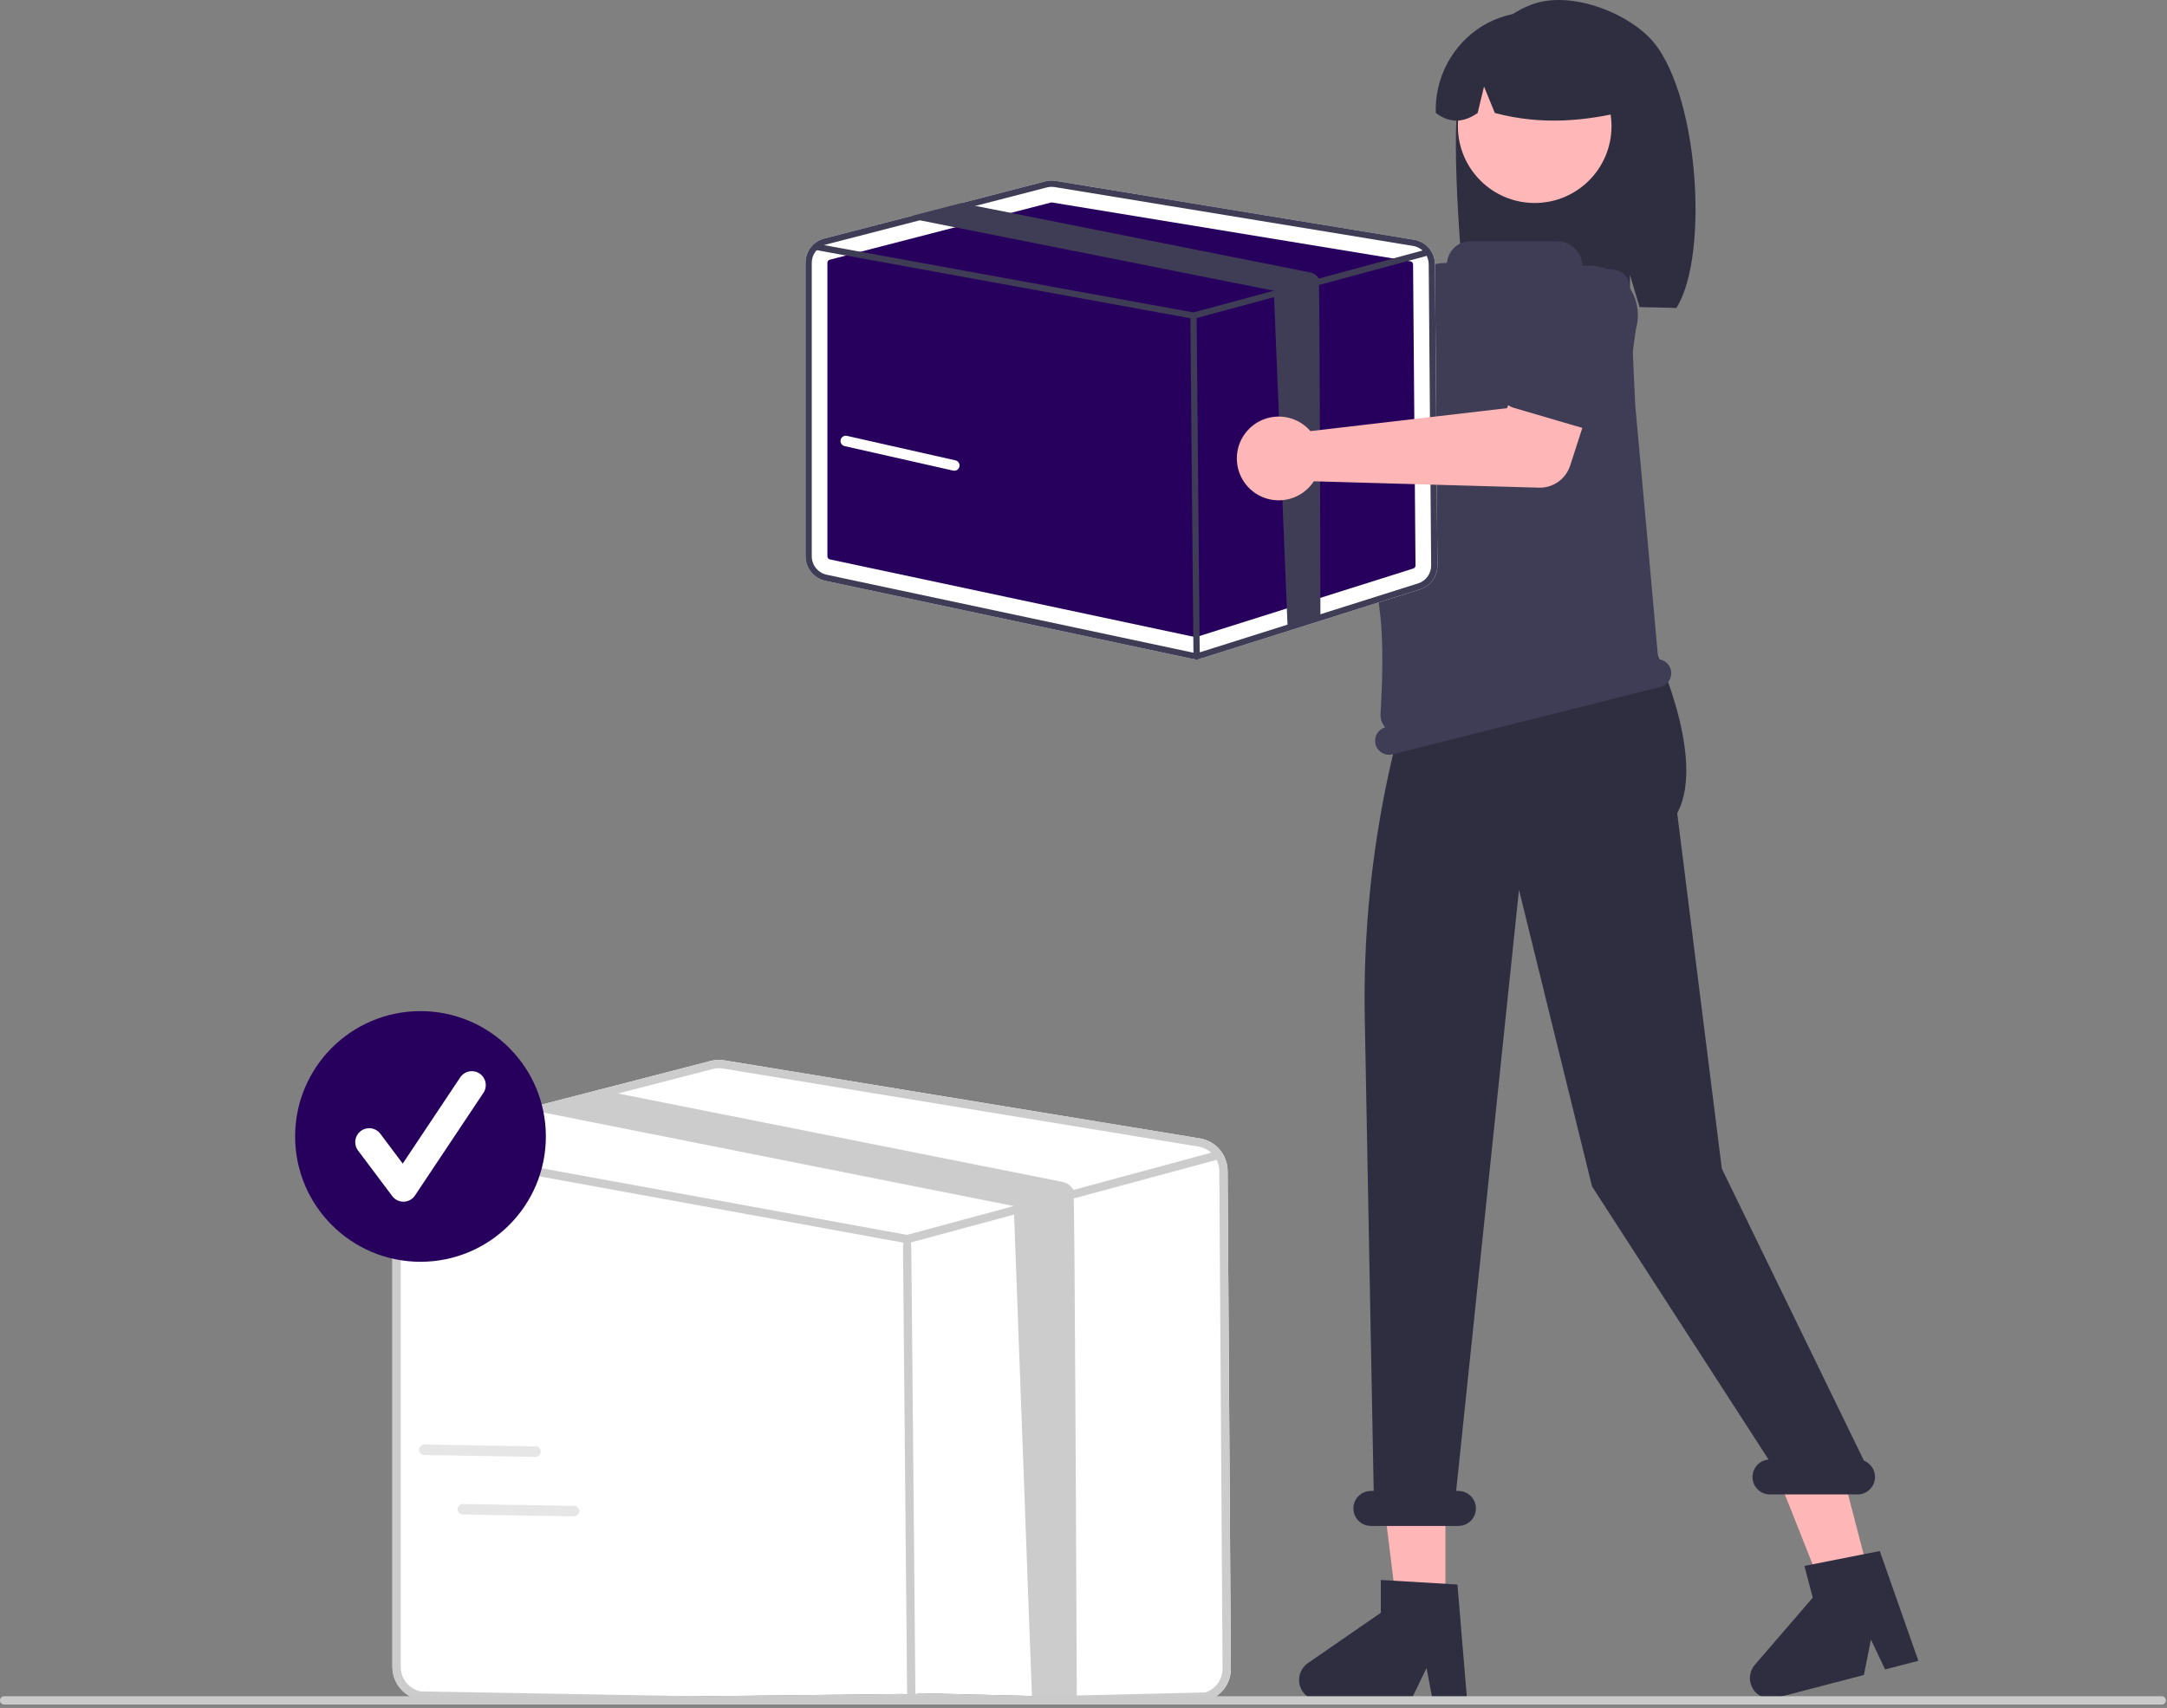 <svg width="619" height="488" viewBox="0 0 619 488" fill="none" xmlns="http://www.w3.org/2000/svg">
<rect x="0" y="0" width="619" height="488" fill="#808080" stroke="none"/>
<g clip-path="url(#clip0_144_2)">
<path d="M326.932 69.084C327.072 69.699 327.163 70.324 327.205 70.953L376.169 99.201L388.071 92.349L400.758 108.959L380.868 123.136C379.261 124.281 377.326 124.874 375.353 124.826C373.38 124.778 371.477 124.091 369.927 122.869L319.437 83.037C317.158 83.88 314.677 84.01 312.323 83.409C309.968 82.808 307.853 81.504 306.258 79.671C304.663 77.838 303.663 75.563 303.393 73.149C303.122 70.734 303.593 68.294 304.743 66.154C305.893 64.013 307.667 62.274 309.83 61.166C311.992 60.059 314.441 59.636 316.85 59.954C319.258 60.272 321.513 61.316 323.314 62.947C325.115 64.578 326.377 66.718 326.932 69.084Z" fill="#FFB6B6"/>
<path d="M376.849 96.082C377.004 95.361 377.313 94.683 377.755 94.093C378.196 93.502 378.76 93.014 379.407 92.662L402.013 80.345C405.023 78.073 408.812 77.087 412.548 77.604C416.284 78.122 419.662 80.099 421.942 83.104C424.222 86.108 425.217 89.894 424.71 93.632C424.202 97.369 422.233 100.752 419.235 103.04L401.117 121.446C400.6 121.971 399.976 122.379 399.287 122.641C398.598 122.903 397.861 123.014 397.125 122.965C396.39 122.917 395.673 122.711 395.025 122.36C394.376 122.01 393.811 121.524 393.367 120.936L377.767 100.254C377.323 99.665 377.011 98.988 376.853 98.268C376.694 97.548 376.693 96.802 376.849 96.082Z" fill="#3F3D56"/>
<path d="M417.235 24.476C420.488 14.11 427.884 4.603 438.113 1.099C448.343 -2.405 463.321 2.933 471.012 10.597C485.079 24.616 488.512 72.779 478.847 87.999C476.925 87.897 470.292 87.822 468.346 87.749L465.594 78.576V87.659C450.407 87.189 434.597 87.483 418.778 87.787C417.36 77.011 413.983 34.841 417.235 24.476Z" fill="#2F2E41"/>
<path d="M412.883 459.573H399.032L392.443 406.146L412.886 406.147L412.883 459.573Z" fill="#FFB6B6"/>
<path d="M534.137 450.96L520.734 454.453L500.881 404.416L520.663 399.261L534.137 450.96Z" fill="#FFB6B6"/>
<path d="M457.805 131.433L460.944 139.593L460.316 147.753L398.892 169.028L401.94 133.316L408.844 125.155L457.805 131.433Z" fill="#FFB6B6"/>
<path d="M438.384 58C450.5 58 460.322 48.178 460.322 36.061C460.322 23.945 450.5 14.123 438.384 14.123C426.268 14.123 416.446 23.945 416.446 36.061C416.446 48.178 426.268 58 438.384 58Z" fill="#FFB7B7"/>
<path d="M423.31 7.494C427.525 4.924 432.353 3.534 437.29 3.469C442.226 3.404 447.09 4.666 451.371 7.124C455.653 9.582 459.196 13.145 461.629 17.44C464.062 21.736 465.297 26.606 465.204 31.542C453.245 34.599 440.501 35.877 426.996 32.278L423.909 24.723L422.089 32.284C417.958 35.19 413.97 35.185 410.126 32.268C409.963 27.346 411.095 22.467 413.409 18.12C415.722 13.772 419.136 10.108 423.31 7.494Z" fill="#2F2E41"/>
<path d="M419.079 485.874H409.251L407.496 476.594L403.003 485.874H376.935C375.685 485.874 374.469 485.475 373.462 484.734C372.456 483.994 371.712 482.951 371.34 481.758C370.968 480.565 370.988 479.284 371.395 478.103C371.803 476.922 372.577 475.902 373.605 475.192L394.422 460.815V451.434L416.318 452.74L419.079 485.874Z" fill="#2F2E41"/>
<path d="M547.981 474.531L538.47 477.01L534.432 468.473L532.425 478.586L507.2 485.161C505.991 485.476 504.712 485.397 503.552 484.934C502.391 484.471 501.408 483.65 500.748 482.589C500.087 481.529 499.782 480.285 499.879 479.039C499.975 477.793 500.467 476.611 501.283 475.664L517.801 456.501L515.435 447.423L536.952 443.165L547.981 474.531Z" fill="#2F2E41"/>
<path d="M532.438 417.361L491.836 333.913L479.091 232.347C487.879 216.027 471.558 182.818 471.558 182.818V168.875L408.338 180.802C395.407 216.07 389.137 253.433 389.846 290.99L392.393 426H391.594C390.268 426 388.996 426.527 388.058 427.464C387.121 428.402 386.594 429.674 386.594 431C386.594 432.326 387.121 433.598 388.058 434.535C388.996 435.473 390.268 436 391.594 436H416.594C417.92 436 419.192 435.473 420.129 434.535C421.067 433.598 421.594 432.326 421.594 431C421.594 429.674 421.067 428.402 420.129 427.464C419.192 426.527 417.92 426 416.594 426H415.949L433.896 254.243L454.764 339.001L505.194 417.04C503.907 417.14 502.71 417.735 501.853 418.7C500.996 419.664 500.546 420.923 500.598 422.213C500.65 423.502 501.199 424.721 502.131 425.613C503.062 426.506 504.304 427.003 505.594 427H530.594C531.757 427.001 532.883 426.597 533.78 425.856C534.676 425.116 535.286 424.086 535.505 422.943C535.723 421.801 535.536 420.619 534.977 419.6C534.417 418.581 533.519 417.789 532.438 417.361Z" fill="#2F2E41"/>
<path d="M477.274 191.367C477.066 190.551 476.605 189.822 475.958 189.284C475.31 188.746 474.509 188.427 473.669 188.372C472.835 178.845 467.329 117.743 467.12 115.951L467.112 115.875L465.517 81.817C465.459 80.58 464.948 79.408 464.08 78.524C463.213 77.641 462.05 77.108 460.815 77.027L452.394 76.476C452.279 76.472 452.169 76.424 452.089 76.341C452.008 76.258 451.963 76.147 451.963 76.031C451.963 75.101 451.78 74.18 451.424 73.321C451.069 72.462 450.547 71.681 449.889 71.024C449.232 70.366 448.451 69.845 447.592 69.489C446.733 69.133 445.812 68.95 444.882 68.95H419.951C418.336 68.95 416.777 69.54 415.566 70.609C414.356 71.678 413.577 73.151 413.375 74.754C413.364 74.864 413.312 74.966 413.229 75.039C413.146 75.113 413.038 75.152 412.927 75.15L412.924 75.15C410.091 75.091 407.332 76.05 405.145 77.853C402.959 79.655 401.492 82.182 401.009 84.974C397.6 104.805 390.77 149.814 394.147 174.836C395.323 183.547 394.788 196.648 394.344 203.936C394.3 204.64 394.395 205.346 394.624 206.014C394.853 206.681 395.212 207.297 395.679 207.826C394.685 208.112 393.841 208.774 393.325 209.671C392.809 210.567 392.661 211.63 392.913 212.633C393.172 213.662 393.83 214.545 394.74 215.089C395.651 215.633 396.741 215.793 397.769 215.534L474.373 196.223C475.402 195.964 476.285 195.307 476.829 194.396C477.373 193.485 477.533 192.396 477.274 191.367Z" fill="#3F3D56"/>
<path d="M350.668 334.55C350.654 332.313 349.848 330.154 348.394 328.455C346.939 326.756 344.93 325.627 342.723 325.268L206.908 302.966C205.606 302.75 204.273 302.81 202.995 303.14L171.166 311.37L152.903 316.098L119.201 324.81C117.166 325.338 115.365 326.527 114.078 328.189C112.792 329.852 112.094 331.894 112.094 333.996V476.311C112.104 478.48 112.853 480.581 114.219 482.268C115.584 483.954 117.484 485.124 119.604 485.584L257.941 484.018C258.59 484.157 259.253 484.226 259.917 484.223C260.885 484.225 261.848 484.078 262.771 483.788L344.96 485.834C346.9 485.228 348.593 484.014 349.788 482.37C350.982 480.727 351.616 478.742 351.593 476.71L350.668 334.55Z" fill="white"/>
<path d="M350.668 334.55C350.654 332.313 349.848 330.154 348.394 328.455C346.939 326.756 344.93 325.627 342.723 325.268L206.908 302.966C205.606 302.75 204.273 302.81 202.995 303.14L171.166 311.37L152.903 316.098L119.201 324.81C117.166 325.338 115.365 326.527 114.078 328.189C112.792 329.852 112.094 331.894 112.094 333.996V476.311C112.104 478.48 112.853 480.581 114.219 482.268C115.584 483.954 117.484 485.124 119.604 485.584L257.941 484.018C258.59 484.157 259.253 484.226 259.917 484.223C260.885 484.225 261.848 484.078 262.771 483.788L344.96 485.834C346.9 485.228 348.593 484.014 349.788 482.37C350.982 480.727 351.616 478.742 351.593 476.71L350.668 334.55ZM344.249 483.572L262.06 485.527C260.887 485.893 259.641 485.953 258.439 485.701L120.094 483.268C118.505 482.921 117.081 482.043 116.057 480.778C115.034 479.514 114.472 477.938 114.465 476.311V333.996C114.466 332.539 114.914 331.118 115.748 329.923C116.582 328.729 117.762 327.819 119.13 327.316C119.347 327.234 119.569 327.166 119.794 327.11L155.449 317.892L176.534 312.437L203.588 305.44C204.168 305.286 204.766 305.209 205.367 305.211C205.753 305.211 206.139 305.243 206.521 305.306L342.336 327.608C343.428 327.788 344.465 328.219 345.362 328.868C346.259 329.517 346.993 330.366 347.506 331.348C348.019 332.343 348.29 333.446 348.297 334.566L349.222 476.726C349.239 478.25 348.764 479.739 347.868 480.972C346.973 482.206 345.703 483.117 344.249 483.572Z" fill="#CCCCCC"/>
<path d="M347.506 331.348C347.414 331.409 347.312 331.454 347.206 331.482L307.257 342.282L294.822 345.642L259.451 355.2C259.35 355.225 259.246 355.238 259.142 355.239C259.071 355.238 259 355.233 258.929 355.224L116.307 329.221L115.833 329.134C115.524 329.076 115.251 328.898 115.073 328.639C114.894 328.38 114.826 328.061 114.883 327.752C114.939 327.443 115.116 327.168 115.374 326.989C115.632 326.809 115.95 326.739 116.26 326.794L119.13 327.316L259.095 352.836L289.58 344.598L306.633 339.989L345.964 329.356L346.589 329.19C346.859 329.118 347.145 329.144 347.398 329.263C347.651 329.381 347.854 329.585 347.973 329.838C348.003 329.898 348.027 329.962 348.044 330.028C348.109 330.276 348.092 330.539 347.995 330.777C347.898 331.015 347.726 331.216 347.506 331.348Z" fill="#CCCCCC"/>
<path d="M260.328 484.5C259.678 484.5 259.149 483.977 259.142 487.325L257.957 358.064C257.95 353.41 258.477 352.874 259.132 352.868H259.142C259.793 352.868 260.322 353.391 260.328 358.043L261.514 487.303C261.52 483.958 260.994 484.494 260.339 484.5H260.328Z" fill="#CCCCCC"/>
<path d="M307.594 486L294.821 486.135L289.58 344.598L155.837 317.987C155.706 317.964 155.576 317.932 155.449 317.892C154.422 317.6 153.524 316.967 152.904 316.098L171.166 311.37L176.534 312.437L303.439 337.681C304.106 337.813 304.737 338.087 305.288 338.486C305.84 338.884 306.298 339.397 306.633 339.989C307.028 340.677 307.586 485.178 307.594 486Z" fill="#CCCCCC"/>
<path d="M409.896 75.489C409.886 73.804 409.278 72.177 408.182 70.896C407.086 69.616 405.572 68.765 403.908 68.494L301.551 51.686C300.57 51.524 299.565 51.568 298.602 51.817L274.614 58.02L260.85 61.583L235.45 68.149C233.917 68.547 232.559 69.443 231.59 70.696C230.62 71.949 230.094 73.488 230.094 75.072V158.965C230.101 160.6 230.666 162.183 231.695 163.454C232.725 164.725 234.156 165.606 235.754 165.954L340.012 188.136C340.501 188.242 341.001 188.293 341.501 188.291C342.231 188.293 342.956 188.182 343.652 187.964L405.595 168.403C407.056 167.946 408.332 167.031 409.233 165.793C410.133 164.554 410.61 163.058 410.594 161.527L409.896 75.489Z" fill="white"/>
<path d="M300.392 57.847C300.317 57.847 300.243 57.856 300.171 57.875L237.018 74.207C236.827 74.257 236.657 74.368 236.536 74.525C236.415 74.681 236.35 74.873 236.35 75.071V158.962C236.35 159.166 236.421 159.364 236.549 159.523C236.678 159.682 236.857 159.792 237.056 159.835L341.314 182.018C341.465 182.05 341.622 182.042 341.769 181.996L403.712 162.435C403.895 162.378 404.054 162.264 404.166 162.109C404.279 161.954 404.338 161.768 404.336 161.576L403.641 75.539C403.64 75.329 403.564 75.126 403.427 74.966C403.29 74.806 403.101 74.7 402.893 74.666L300.536 57.858C300.489 57.851 300.44 57.847 300.392 57.847Z" fill="#27005D"/>
<path d="M409.896 75.489C409.886 73.804 409.278 72.177 408.182 70.896C407.086 69.616 405.572 68.765 403.908 68.494L301.551 51.686C300.57 51.524 299.565 51.568 298.602 51.817L274.614 58.02L260.85 61.583L235.45 68.149C233.917 68.547 232.559 69.443 231.59 70.696C230.62 71.949 230.094 73.488 230.094 75.072V158.965C230.101 160.6 230.666 162.183 231.695 163.454C232.725 164.725 234.156 165.606 235.754 165.954L340.012 188.136C340.501 188.242 341.001 188.293 341.501 188.291C342.231 188.293 342.956 188.182 343.652 187.964L405.595 168.403C407.056 167.946 408.332 167.031 409.233 165.793C410.133 164.554 410.61 163.058 410.594 161.527L409.896 75.489ZM405.058 166.698L343.116 186.259C342.233 186.535 341.293 186.58 340.387 186.391L236.123 164.208C234.925 163.947 233.852 163.285 233.081 162.332C232.31 161.379 231.887 160.191 231.881 158.965V75.072C231.882 73.974 232.219 72.903 232.848 72.003C233.477 71.103 234.366 70.417 235.397 70.037C235.56 69.976 235.727 69.924 235.897 69.883L262.769 62.935L278.66 58.824L299.049 53.551C299.486 53.434 299.937 53.376 300.389 53.378C300.681 53.378 300.972 53.402 301.259 53.45L403.616 70.258C404.44 70.393 405.221 70.718 405.897 71.207C406.574 71.697 407.127 72.336 407.513 73.076C407.9 73.826 408.104 74.657 408.109 75.501L408.806 161.539C408.819 162.687 408.461 163.81 407.786 164.739C407.111 165.668 406.155 166.355 405.058 166.698Z" fill="#3F3D56"/>
<path d="M407.513 73.076C407.443 73.122 407.367 73.156 407.287 73.177L377.179 81.317L367.807 83.849L341.15 91.052C341.074 91.071 340.996 91.081 340.917 91.082C340.864 91.081 340.81 91.077 340.757 91.07L233.269 71.473L232.912 71.408C232.679 71.364 232.473 71.23 232.338 71.035C232.204 70.84 232.152 70.599 232.195 70.366C232.237 70.133 232.37 69.926 232.565 69.791C232.76 69.655 233 69.603 233.234 69.644L235.396 70.037L340.882 89.271L363.857 83.062L376.709 79.588L406.351 71.575L406.822 71.45C407.025 71.396 407.241 71.415 407.432 71.505C407.622 71.594 407.775 71.747 407.864 71.938C407.888 71.984 407.905 72.032 407.918 72.081C407.967 72.269 407.954 72.467 407.881 72.646C407.808 72.826 407.679 72.977 407.513 73.076Z" fill="#3F3D56"/>
<path d="M341.811 188.5C341.575 188.5 341.349 188.407 341.182 188.241C341.014 188.075 340.919 187.85 340.917 187.615L340.023 90.197C340.021 89.96 340.113 89.732 340.28 89.562C340.446 89.393 340.672 89.297 340.909 89.295H340.917C341.153 89.295 341.379 89.388 341.546 89.554C341.714 89.72 341.809 89.945 341.811 90.18L342.705 187.598C342.707 187.835 342.615 188.063 342.449 188.233C342.283 188.402 342.056 188.498 341.819 188.5H341.811Z" fill="#3F3D56"/>
<path d="M377.179 176.649L367.807 179.181L363.857 83.063L263.061 63.007C262.962 62.99 262.864 62.966 262.769 62.935C261.994 62.715 261.318 62.238 260.85 61.583L274.614 58.02L278.659 58.824L374.302 77.849C374.804 77.948 375.28 78.155 375.695 78.456C376.111 78.756 376.457 79.142 376.709 79.589C377.007 80.107 377.173 176.029 377.179 176.649Z" fill="#3F3D56"/>
<path d="M372.98 121.846C373.46 122.256 373.906 122.703 374.315 123.183L430.461 116.626L435.922 104.025L456.015 109.781L448.516 133.027C447.91 134.905 446.712 136.535 445.1 137.674C443.489 138.813 441.551 139.398 439.579 139.342L375.294 137.515C373.969 139.551 372.055 141.136 369.807 142.059C367.56 142.982 365.084 143.198 362.711 142.679C360.337 142.161 358.177 140.932 356.519 139.156C354.861 137.38 353.782 135.141 353.428 132.738C353.073 130.334 353.458 127.879 354.532 125.7C355.607 123.521 357.319 121.72 359.442 120.538C361.564 119.355 363.997 118.847 366.415 119.081C368.833 119.314 371.123 120.279 372.98 121.846Z" fill="#FFB6B6"/>
<path d="M429.146 113.718C428.84 113.047 428.683 112.318 428.685 111.581C428.687 110.844 428.848 110.116 429.157 109.447L439.945 86.073C441.004 82.453 443.456 79.402 446.762 77.588C450.069 75.773 453.959 75.344 457.582 76.394C461.204 77.444 464.262 79.887 466.085 83.189C467.909 86.49 468.348 90.38 467.308 94.005L463.755 119.586C463.654 120.316 463.396 121.016 463 121.638C462.604 122.259 462.078 122.788 461.459 123.188C460.84 123.588 460.142 123.85 459.413 123.956C458.683 124.062 457.94 124.01 457.232 123.803L432.372 116.517C431.665 116.31 431.01 115.953 430.453 115.47C429.896 114.987 429.45 114.389 429.146 113.718Z" fill="#3F3D56"/>
<path d="M617.485 487.041H1.191C0.875 487.04 0.573 486.914 0.351 486.691C0.128 486.468 0.003 486.166 0.003 485.85C0.003 485.535 0.128 485.233 0.351 485.01C0.573 484.786 0.875 484.661 1.191 484.66H617.485C617.8 484.66 618.103 484.785 618.327 485.008C618.55 485.232 618.675 485.535 618.675 485.85C618.675 486.166 618.55 486.469 618.327 486.692C618.103 486.916 617.8 487.041 617.485 487.041Z" fill="#CACACA"/>
<path d="M120.113 360.524C139.891 360.524 155.924 344.491 155.924 324.713C155.924 304.935 139.891 288.902 120.113 288.902C100.335 288.902 84.302 304.935 84.302 324.713C84.302 344.491 100.335 360.524 120.113 360.524Z" fill="#27005D"/>
<path d="M115.227 343.35C114.609 343.35 113.999 343.206 113.446 342.93C112.893 342.653 112.412 342.251 112.041 341.757L102.271 328.73C101.637 327.885 101.365 326.823 101.514 325.777C101.664 324.731 102.223 323.787 103.068 323.153C103.913 322.52 104.975 322.247 106.021 322.397C107.067 322.546 108.011 323.105 108.645 323.95L115.036 332.472L131.453 307.848C131.742 307.411 132.115 307.035 132.55 306.742C132.985 306.45 133.473 306.246 133.987 306.142C134.501 306.038 135.03 306.037 135.544 306.139C136.058 306.24 136.548 306.442 136.984 306.732C137.42 307.023 137.794 307.397 138.086 307.833C138.377 308.269 138.579 308.758 138.681 309.272C138.783 309.786 138.783 310.315 138.68 310.829C138.577 311.343 138.374 311.832 138.082 312.267L118.542 341.576C118.189 342.107 117.713 342.544 117.156 342.853C116.598 343.161 115.975 343.331 115.338 343.349C115.301 343.35 115.264 343.35 115.227 343.35Z" fill="white"/>
<path d="M272.594 134.501C272.483 134.501 272.372 134.488 272.263 134.464L241.263 127.464C240.876 127.376 240.539 127.137 240.327 126.801C240.115 126.465 240.045 126.058 240.132 125.671C240.219 125.283 240.457 124.946 240.793 124.733C241.129 124.52 241.536 124.45 241.923 124.537L272.923 131.537C273.283 131.618 273.601 131.829 273.815 132.13C274.029 132.43 274.125 132.799 274.084 133.166C274.043 133.533 273.869 133.871 273.594 134.118C273.319 134.364 272.963 134.5 272.594 134.501Z" fill="white"/>
<path d="M153.288 416.236C153.179 416.259 153.068 416.269 152.957 416.268L121.181 415.732C120.783 415.725 120.405 415.56 120.129 415.274C119.853 414.989 119.702 414.605 119.709 414.208C119.715 413.81 119.879 413.432 120.165 413.155C120.45 412.879 120.833 412.727 121.23 412.733L153.006 413.268C153.375 413.274 153.729 413.416 154 413.667C154.271 413.917 154.44 414.259 154.475 414.626C154.509 414.993 154.408 415.361 154.189 415.658C153.97 415.955 153.649 416.161 153.288 416.236Z" fill="#E6E6E6"/>
<path d="M164.288 433.236C164.179 433.259 164.068 433.269 163.957 433.268L132.181 432.732C131.783 432.725 131.405 432.56 131.129 432.274C130.853 431.989 130.702 431.605 130.709 431.208C130.715 430.81 130.879 430.432 131.165 430.155C131.45 429.879 131.833 429.727 132.23 429.733L164.006 430.268C164.375 430.274 164.729 430.416 165 430.667C165.271 430.917 165.44 431.259 165.475 431.626C165.509 431.993 165.408 432.361 165.189 432.658C164.97 432.955 164.649 433.161 164.288 433.236Z" fill="#E6E6E6"/>
</g>
<defs>
<clipPath id="clip0_144_2">
<rect width="618.675" height="487.325" fill="white"/>
</clipPath>
</defs>
</svg>
